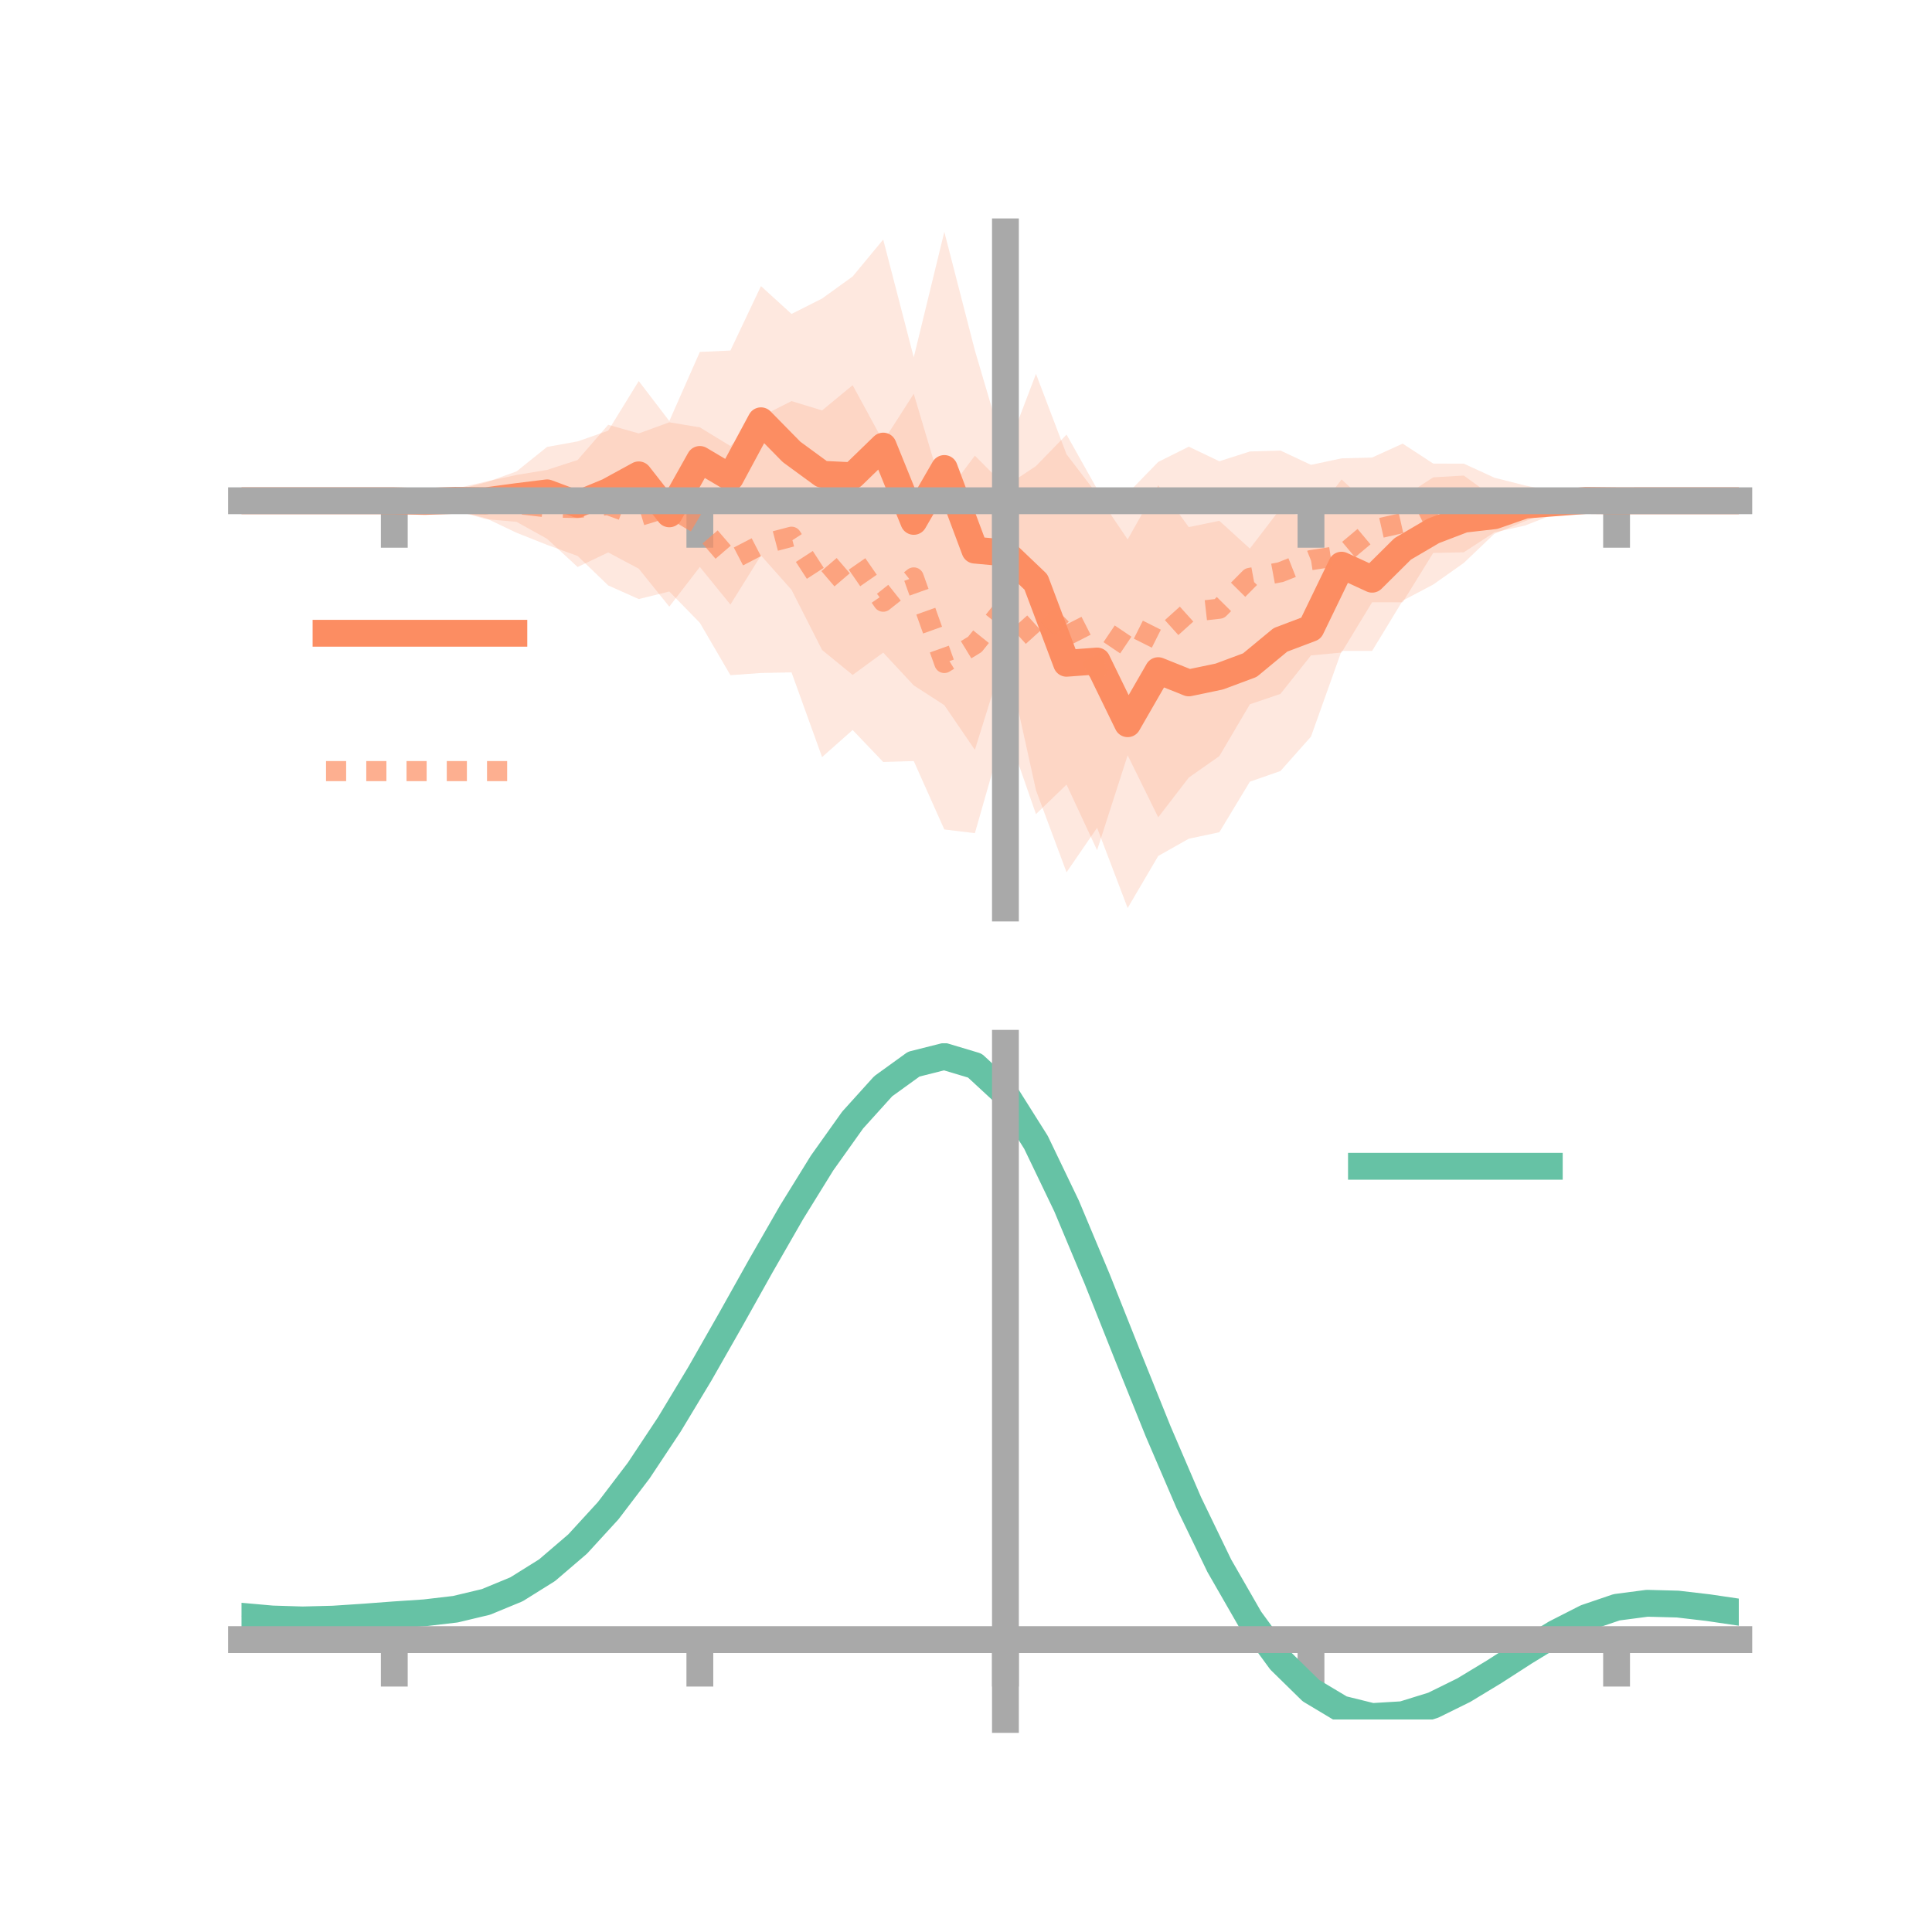 <?xml version="1.0" encoding="utf-8" standalone="no"?>
<!DOCTYPE svg PUBLIC "-//W3C//DTD SVG 1.1//EN"
  "http://www.w3.org/Graphics/SVG/1.1/DTD/svg11.dtd">
<!-- Created with matplotlib (https://matplotlib.org/) -->
<svg height="144pt" version="1.1" viewBox="0 0 144 144" width="144pt" xmlns="http://www.w3.org/2000/svg" xmlns:xlink="http://www.w3.org/1999/xlink">
 <defs>
  <style type="text/css">*{stroke-linecap:butt;stroke-linejoin:round;}</style>
 </defs>
 <g id="figure_1">
  <g id="patch_1">
   <path d="M 0 144 
L 144 144 
L 144 0 
L 0 0 
z
" style="fill:none;"/>
  </g>
  <g id="axes_1">
   <g id="patch_2">
    <path d="M 18 67.68 
L 129.6 67.68 
L 129.6 17.28 
L 18 17.28 
z
" style="fill:none;"/>
   </g>
   <g id="PolyCollection_1">
    <path clip-path="url(#pc758cb28f9)" d="M 18 37.324 
L 18 37.324 
L 20.278 37.324 
L 22.555 37.324 
L 24.833 37.324 
L 27.11 37.324 
L 29.388 37.324 
L 31.665 37.156 
L 33.943 36.539 
L 36.22 35.953 
L 38.498 35.139 
L 40.776 33.311 
L 43.053 32.9 
L 45.331 32.101 
L 47.608 28.4 
L 49.886 31.382 
L 52.163 26.23 
L 54.441 26.128 
L 56.718 21.324 
L 58.996 23.4 
L 61.273 22.252 
L 63.551 20.607 
L 65.829 17.855 
L 68.106 26.634 
L 70.384 17.28 
L 72.661 26.115 
L 74.939 33.842 
L 77.216 27.868 
L 79.494 33.862 
L 81.771 36.839 
L 84.049 40.205 
L 86.327 36.174 
L 88.604 39.286 
L 90.882 38.818 
L 93.159 40.889 
L 95.437 37.915 
L 97.714 38.757 
L 99.992 35.734 
L 102.269 37.828 
L 104.547 37.054 
L 106.824 35.58 
L 109.102 35.444 
L 111.38 37.096 
L 113.657 36.451 
L 115.935 36.959 
L 118.212 37.164 
L 120.49 37.321 
L 122.767 37.324 
L 125.045 37.324 
L 127.322 37.324 
L 129.6 37.324 
L 129.6 37.324 
L 129.6 37.324 
L 127.322 37.324 
L 125.045 37.324 
L 122.767 37.324 
L 120.49 37.328 
L 118.212 37.441 
L 115.935 37.992 
L 113.657 38.848 
L 111.38 39.787 
L 109.102 41.959 
L 106.824 43.568 
L 104.547 44.77 
L 102.269 48.516 
L 99.992 48.515 
L 97.714 54.902 
L 95.437 57.468 
L 93.159 58.261 
L 90.882 62.031 
L 88.604 62.514 
L 86.327 63.8 
L 84.049 67.68 
L 81.771 61.698 
L 79.494 65.013 
L 77.216 58.899 
L 74.939 48.582 
L 72.661 55.89 
L 70.384 52.558 
L 68.106 51.087 
L 65.829 48.641 
L 63.551 50.306 
L 61.273 48.445 
L 58.996 43.961 
L 56.718 41.401 
L 54.441 45.061 
L 52.163 42.258 
L 49.886 45.217 
L 47.608 42.386 
L 45.331 41.175 
L 43.053 42.262 
L 40.776 40.158 
L 38.498 38.894 
L 36.22 38.694 
L 33.943 38.047 
L 31.665 37.593 
L 29.388 37.324 
L 27.11 37.324 
L 24.833 37.324 
L 22.555 37.324 
L 20.278 37.324 
L 18 37.324 
z
" style="fill:#fc8d62;fill-opacity:0.2;"/>
   </g>
   <g id="PolyCollection_2">
    <path clip-path="url(#pc758cb28f9)" d="M 18 37.324 
L 18 37.324 
L 20.278 37.324 
L 22.555 37.324 
L 24.833 37.324 
L 27.11 37.324 
L 29.388 37.324 
L 31.665 37.25 
L 33.943 36.418 
L 36.22 35.895 
L 38.498 35.401 
L 40.776 35.022 
L 43.053 34.285 
L 45.331 31.661 
L 47.608 32.305 
L 49.886 31.476 
L 52.163 31.851 
L 54.441 33.246 
L 56.718 31.05 
L 58.996 29.895 
L 61.273 30.591 
L 63.551 28.71 
L 65.829 32.899 
L 68.106 29.351 
L 70.384 37.004 
L 72.661 33.959 
L 74.939 36.25 
L 77.216 34.737 
L 79.494 32.392 
L 81.771 36.45 
L 84.049 36.771 
L 86.327 34.429 
L 88.604 33.291 
L 90.882 34.38 
L 93.159 33.65 
L 95.437 33.581 
L 97.714 34.647 
L 99.992 34.164 
L 102.269 34.101 
L 104.547 33.065 
L 106.824 34.552 
L 109.102 34.557 
L 111.38 35.604 
L 113.657 36.182 
L 115.935 36.658 
L 118.212 37.3 
L 120.49 37.324 
L 122.767 37.324 
L 125.045 37.324 
L 127.322 37.324 
L 129.6 37.324 
L 129.6 37.324 
L 129.6 37.324 
L 127.322 37.324 
L 125.045 37.324 
L 122.767 37.324 
L 120.49 37.324 
L 118.212 37.382 
L 115.935 38.287 
L 113.657 39.173 
L 111.38 39.678 
L 109.102 41.165 
L 106.824 41.212 
L 104.547 44.893 
L 102.269 44.888 
L 99.992 48.637 
L 97.714 48.851 
L 95.437 51.719 
L 93.159 52.494 
L 90.882 56.357 
L 88.604 57.958 
L 86.327 60.919 
L 84.049 56.293 
L 81.771 63.369 
L 79.494 58.479 
L 77.216 60.679 
L 74.939 54.132 
L 72.661 62.1 
L 70.384 61.824 
L 68.106 56.726 
L 65.829 56.793 
L 63.551 54.41 
L 61.273 56.429 
L 58.996 50.116 
L 56.718 50.161 
L 54.441 50.324 
L 52.163 46.421 
L 49.886 44.087 
L 47.608 44.651 
L 45.331 43.634 
L 43.053 41.439 
L 40.776 40.612 
L 38.498 39.708 
L 36.22 38.624 
L 33.943 38.04 
L 31.665 37.435 
L 29.388 37.324 
L 27.11 37.324 
L 24.833 37.324 
L 22.555 37.324 
L 20.278 37.324 
L 18 37.324 
z
" style="fill:#fc8d62;fill-opacity:0.2;"/>
   </g>
   <g id="matplotlib.axis_1">
    <g id="xtick_1">
     <g id="line2d_1">
      <defs>
       <path d="M 0 0 
L 0 3.5 
" id="m9652b55f16" style="stroke:#a9a9a9;stroke-width:2;"/>
      </defs>
      <g>
       <use style="fill:#a9a9a9;stroke:#a9a9a9;stroke-width:2;" x="29.388" xlink:href="#m9652b55f16" y="37.324"/>
      </g>
     </g>
    </g>
    <g id="xtick_2">
     <g id="line2d_2">
      <g>
       <use style="fill:#a9a9a9;stroke:#a9a9a9;stroke-width:2;" x="52.163" xlink:href="#m9652b55f16" y="37.324"/>
      </g>
     </g>
    </g>
    <g id="xtick_3">
     <g id="line2d_3">
      <g>
       <use style="fill:#a9a9a9;stroke:#a9a9a9;stroke-width:2;" x="74.939" xlink:href="#m9652b55f16" y="37.324"/>
      </g>
     </g>
    </g>
    <g id="xtick_4">
     <g id="line2d_4">
      <g>
       <use style="fill:#a9a9a9;stroke:#a9a9a9;stroke-width:2;" x="97.714" xlink:href="#m9652b55f16" y="37.324"/>
      </g>
     </g>
    </g>
    <g id="xtick_5">
     <g id="line2d_5">
      <g>
       <use style="fill:#a9a9a9;stroke:#a9a9a9;stroke-width:2;" x="120.49" xlink:href="#m9652b55f16" y="37.324"/>
      </g>
     </g>
    </g>
   </g>
   <g id="matplotlib.axis_2"/>
   <g id="line2d_6">
    <path clip-path="url(#pc758cb28f9)" d="M 18 37.324 
L 20.278 37.324 
L 22.555 37.324 
L 24.833 37.324 
L 27.11 37.324 
L 29.388 37.324 
L 31.665 37.374 
L 33.943 37.293 
L 36.22 37.324 
L 38.498 37.016 
L 40.776 36.734 
L 43.053 37.581 
L 45.331 36.638 
L 47.608 35.393 
L 49.886 38.3 
L 52.163 34.244 
L 54.441 35.594 
L 56.718 31.362 
L 58.996 33.681 
L 61.273 35.348 
L 63.551 35.457 
L 65.829 33.248 
L 68.106 38.861 
L 70.384 34.919 
L 72.661 41.003 
L 74.939 41.212 
L 77.216 43.384 
L 79.494 49.437 
L 81.771 49.268 
L 84.049 53.942 
L 86.327 49.987 
L 88.604 50.9 
L 90.882 50.424 
L 93.159 49.575 
L 95.437 47.692 
L 97.714 46.83 
L 99.992 42.124 
L 102.269 43.172 
L 104.547 40.912 
L 106.824 39.574 
L 109.102 38.702 
L 111.38 38.442 
L 113.657 37.65 
L 115.935 37.475 
L 118.212 37.302 
L 120.49 37.325 
L 122.767 37.324 
L 125.045 37.324 
L 127.322 37.324 
L 129.6 37.324 
" style="fill:none;stroke:#fc8d62;stroke-linecap:square;stroke-width:2;"/>
   </g>
   <g id="line2d_7">
    <path clip-path="url(#pc758cb28f9)" d="M 18 37.324 
L 20.278 37.324 
L 22.555 37.324 
L 24.833 37.324 
L 27.11 37.324 
L 29.388 37.324 
L 31.665 37.342 
L 33.943 37.229 
L 36.22 37.259 
L 38.498 37.554 
L 40.776 37.817 
L 43.053 37.862 
L 45.331 37.648 
L 47.608 38.478 
L 49.886 37.782 
L 52.163 39.136 
L 54.441 41.785 
L 56.718 40.605 
L 58.996 40.006 
L 61.273 43.51 
L 63.551 41.56 
L 65.829 44.846 
L 68.106 43.039 
L 70.384 49.414 
L 72.661 48.029 
L 74.939 45.191 
L 77.216 47.708 
L 79.494 45.436 
L 81.771 49.909 
L 84.049 46.532 
L 86.327 47.674 
L 88.604 45.625 
L 90.882 45.369 
L 93.159 43.072 
L 95.437 42.65 
L 97.714 41.749 
L 99.992 41.401 
L 102.269 39.494 
L 104.547 38.979 
L 106.824 37.882 
L 109.102 37.861 
L 111.38 37.641 
L 113.657 37.678 
L 115.935 37.473 
L 118.212 37.341 
L 120.49 37.324 
L 122.767 37.324 
L 125.045 37.324 
L 127.322 37.324 
L 129.6 37.324 
" style="fill:none;stroke:#fc8d62;stroke-dasharray:1.5,1.5;stroke-dashoffset:0;stroke-opacity:0.7;stroke-width:1.5;"/>
   </g>
   <g id="patch_3">
    <path d="M 74.939 67.68 
L 74.939 17.28 
" style="fill:none;stroke:#a9a9a9;stroke-linecap:square;stroke-linejoin:miter;stroke-width:2;"/>
   </g>
   <g id="patch_4">
    <path d="M 129.6 67.68 
L 129.6 17.28 
" style="fill:none;"/>
   </g>
   <g id="patch_5">
    <path d="M 18 37.324 
L 129.6 37.324 
" style="fill:none;stroke:#a9a9a9;stroke-linecap:square;stroke-linejoin:miter;stroke-width:2;"/>
   </g>
   <g id="patch_6">
    <path d="M 18 17.28 
L 129.6 17.28 
" style="fill:none;"/>
   </g>
   <g id="legend_1">
    <g id="line2d_8">
     <path d="M 24.3 47.2 
L 38.3 47.2 
" style="fill:none;stroke:#fc8d62;stroke-linecap:square;stroke-width:2;"/>
    </g>
    <g id="line2d_9"/>
    <g id="text_1">
     <!--   -->
     <g transform="translate(43.9 49.65)scale(0.07 -0.07)">
      <defs>
       <path id="DejaVuSans-32"/>
      </defs>
      <use xlink:href="#DejaVuSans-32"/>
     </g>
    </g>
    <g id="line2d_10">
     <path d="M 24.3 57.474 
L 38.3 57.474 
" style="fill:none;stroke:#fc8d62;stroke-dasharray:1.5,1.5;stroke-dashoffset:0;stroke-opacity:0.7;stroke-width:1.5;"/>
    </g>
    <g id="line2d_11"/>
    <g id="text_2">
     <!--   -->
     <g transform="translate(43.9 59.924)scale(0.07 -0.07)">
      <use xlink:href="#DejaVuSans-32"/>
     </g>
    </g>
   </g>
  </g>
  <g id="axes_2">
   <g id="patch_7">
    <path d="M 18 128.16 
L 129.6 128.16 
L 129.6 77.76 
L 18 77.76 
z
" style="fill:none;"/>
   </g>
   <g id="PolyCollection_3">
    <path clip-path="url(#pe2a3fefb06)" d="M 18 120.506 
L 18 120.425 
L 20.278 120.639 
L 22.555 120.711 
L 24.833 120.646 
L 27.11 120.487 
L 29.388 120.307 
L 31.665 120.15 
L 33.943 119.877 
L 36.22 119.327 
L 38.498 118.375 
L 40.776 116.929 
L 43.053 114.938 
L 45.331 112.394 
L 47.608 109.329 
L 49.886 105.811 
L 52.163 101.939 
L 54.441 97.845 
L 56.718 93.682 
L 58.996 89.624 
L 61.273 85.861 
L 63.551 82.592 
L 65.829 80.019 
L 68.106 78.343 
L 70.384 77.76 
L 72.661 78.455 
L 74.939 80.597 
L 77.216 84.264 
L 79.494 89.076 
L 81.771 94.593 
L 84.049 100.407 
L 86.327 106.157 
L 88.604 111.544 
L 90.882 116.335 
L 93.159 120.36 
L 95.437 123.519 
L 97.714 125.775 
L 99.992 127.151 
L 102.269 127.72 
L 104.547 127.59 
L 106.824 126.898 
L 109.102 125.795 
L 111.38 124.441 
L 113.657 123 
L 115.935 121.631 
L 118.212 120.485 
L 120.49 119.714 
L 122.767 119.417 
L 125.045 119.483 
L 127.322 119.758 
L 129.6 120.107 
L 129.6 120.215 
L 129.6 120.215 
L 127.322 119.891 
L 125.045 119.636 
L 122.767 119.581 
L 120.49 119.883 
L 118.212 120.663 
L 115.935 121.837 
L 113.657 123.254 
L 111.38 124.749 
L 109.102 126.153 
L 106.824 127.296 
L 104.547 128.015 
L 102.269 128.16 
L 99.992 127.604 
L 97.714 126.251 
L 95.437 124.046 
L 93.159 120.976 
L 90.882 117.078 
L 88.604 112.446 
L 86.327 107.236 
L 84.049 101.671 
L 81.771 96.039 
L 79.494 90.69 
L 77.216 86.021 
L 74.939 82.464 
L 72.661 80.393 
L 70.384 79.723 
L 68.106 80.288 
L 65.829 81.903 
L 63.551 84.374 
L 61.273 87.507 
L 58.996 91.107 
L 56.718 94.981 
L 54.441 98.951 
L 52.163 102.85 
L 49.886 106.534 
L 47.608 109.881 
L 45.331 112.8 
L 43.053 115.229 
L 40.776 117.139 
L 38.498 118.539 
L 36.22 119.468 
L 33.943 120.005 
L 31.665 120.268 
L 29.388 120.414 
L 27.11 120.578 
L 24.833 120.718 
L 22.555 120.77 
L 20.278 120.7 
L 18 120.506 
z
" style="fill:#66c2a5;fill-opacity:0.2;"/>
   </g>
   <g id="matplotlib.axis_3">
    <g id="xtick_6">
     <g id="line2d_12">
      <g>
       <use style="fill:#a9a9a9;stroke:#a9a9a9;stroke-width:2;" x="29.388" xlink:href="#m9652b55f16" y="122.207"/>
      </g>
     </g>
    </g>
    <g id="xtick_7">
     <g id="line2d_13">
      <g>
       <use style="fill:#a9a9a9;stroke:#a9a9a9;stroke-width:2;" x="52.163" xlink:href="#m9652b55f16" y="122.207"/>
      </g>
     </g>
    </g>
    <g id="xtick_8">
     <g id="line2d_14">
      <g>
       <use style="fill:#a9a9a9;stroke:#a9a9a9;stroke-width:2;" x="74.939" xlink:href="#m9652b55f16" y="122.207"/>
      </g>
     </g>
    </g>
    <g id="xtick_9">
     <g id="line2d_15">
      <g>
       <use style="fill:#a9a9a9;stroke:#a9a9a9;stroke-width:2;" x="97.714" xlink:href="#m9652b55f16" y="122.207"/>
      </g>
     </g>
    </g>
    <g id="xtick_10">
     <g id="line2d_16">
      <g>
       <use style="fill:#a9a9a9;stroke:#a9a9a9;stroke-width:2;" x="120.49" xlink:href="#m9652b55f16" y="122.207"/>
      </g>
     </g>
    </g>
   </g>
   <g id="matplotlib.axis_4"/>
   <g id="line2d_17">
    <path clip-path="url(#pe2a3fefb06)" d="M 18 120.466 
L 20.278 120.669 
L 22.555 120.74 
L 24.833 120.682 
L 27.11 120.532 
L 29.388 120.361 
L 31.665 120.209 
L 33.943 119.941 
L 36.22 119.398 
L 38.498 118.457 
L 40.776 117.034 
L 43.053 115.083 
L 45.331 112.597 
L 47.608 109.605 
L 49.886 106.172 
L 52.163 102.395 
L 54.441 98.398 
L 56.718 94.331 
L 58.996 90.365 
L 61.273 86.684 
L 63.551 83.483 
L 65.829 80.961 
L 68.106 79.316 
L 70.384 78.742 
L 72.661 79.424 
L 74.939 81.531 
L 77.216 85.143 
L 79.494 89.883 
L 81.771 95.316 
L 84.049 101.039 
L 86.327 106.696 
L 88.604 111.995 
L 90.882 116.706 
L 93.159 120.668 
L 95.437 123.782 
L 97.714 126.013 
L 99.992 127.377 
L 102.269 127.94 
L 104.547 127.803 
L 106.824 127.097 
L 109.102 125.974 
L 111.38 124.595 
L 113.657 123.127 
L 115.935 121.734 
L 118.212 120.574 
L 120.49 119.798 
L 122.767 119.499 
L 125.045 119.559 
L 127.322 119.825 
L 129.6 120.161 
" style="fill:none;stroke:#66c2a5;stroke-linecap:square;stroke-width:2;"/>
   </g>
   <g id="patch_8">
    <path d="M 74.939 128.16 
L 74.939 77.76 
" style="fill:none;stroke:#a9a9a9;stroke-linecap:square;stroke-linejoin:miter;stroke-width:2;"/>
   </g>
   <g id="patch_9">
    <path d="M 129.6 128.16 
L 129.6 77.76 
" style="fill:none;"/>
   </g>
   <g id="patch_10">
    <path d="M 18 122.207 
L 129.6 122.207 
" style="fill:none;stroke:#a9a9a9;stroke-linecap:square;stroke-linejoin:miter;stroke-width:2;"/>
   </g>
   <g id="patch_11">
    <path d="M 18 77.76 
L 129.6 77.76 
" style="fill:none;"/>
   </g>
   <g id="legend_2">
    <g id="line2d_18">
     <path d="M 101.475 86.929 
L 115.475 86.929 
" style="fill:none;stroke:#66c2a5;stroke-linecap:square;stroke-width:2;"/>
    </g>
    <g id="line2d_19"/>
    <g id="text_3">
     <!--   -->
     <g transform="translate(121.075 89.379)scale(0.07 -0.07)">
      <use xlink:href="#DejaVuSans-32"/>
     </g>
    </g>
   </g>
  </g>
 </g>
 <defs>
  <clipPath id="pc758cb28f9">
   <rect height="50.4" width="111.6" x="18" y="17.28"/>
  </clipPath>
  <clipPath id="pe2a3fefb06">
   <rect height="50.4" width="111.6" x="18" y="77.76"/>
  </clipPath>
 </defs>
</svg>
